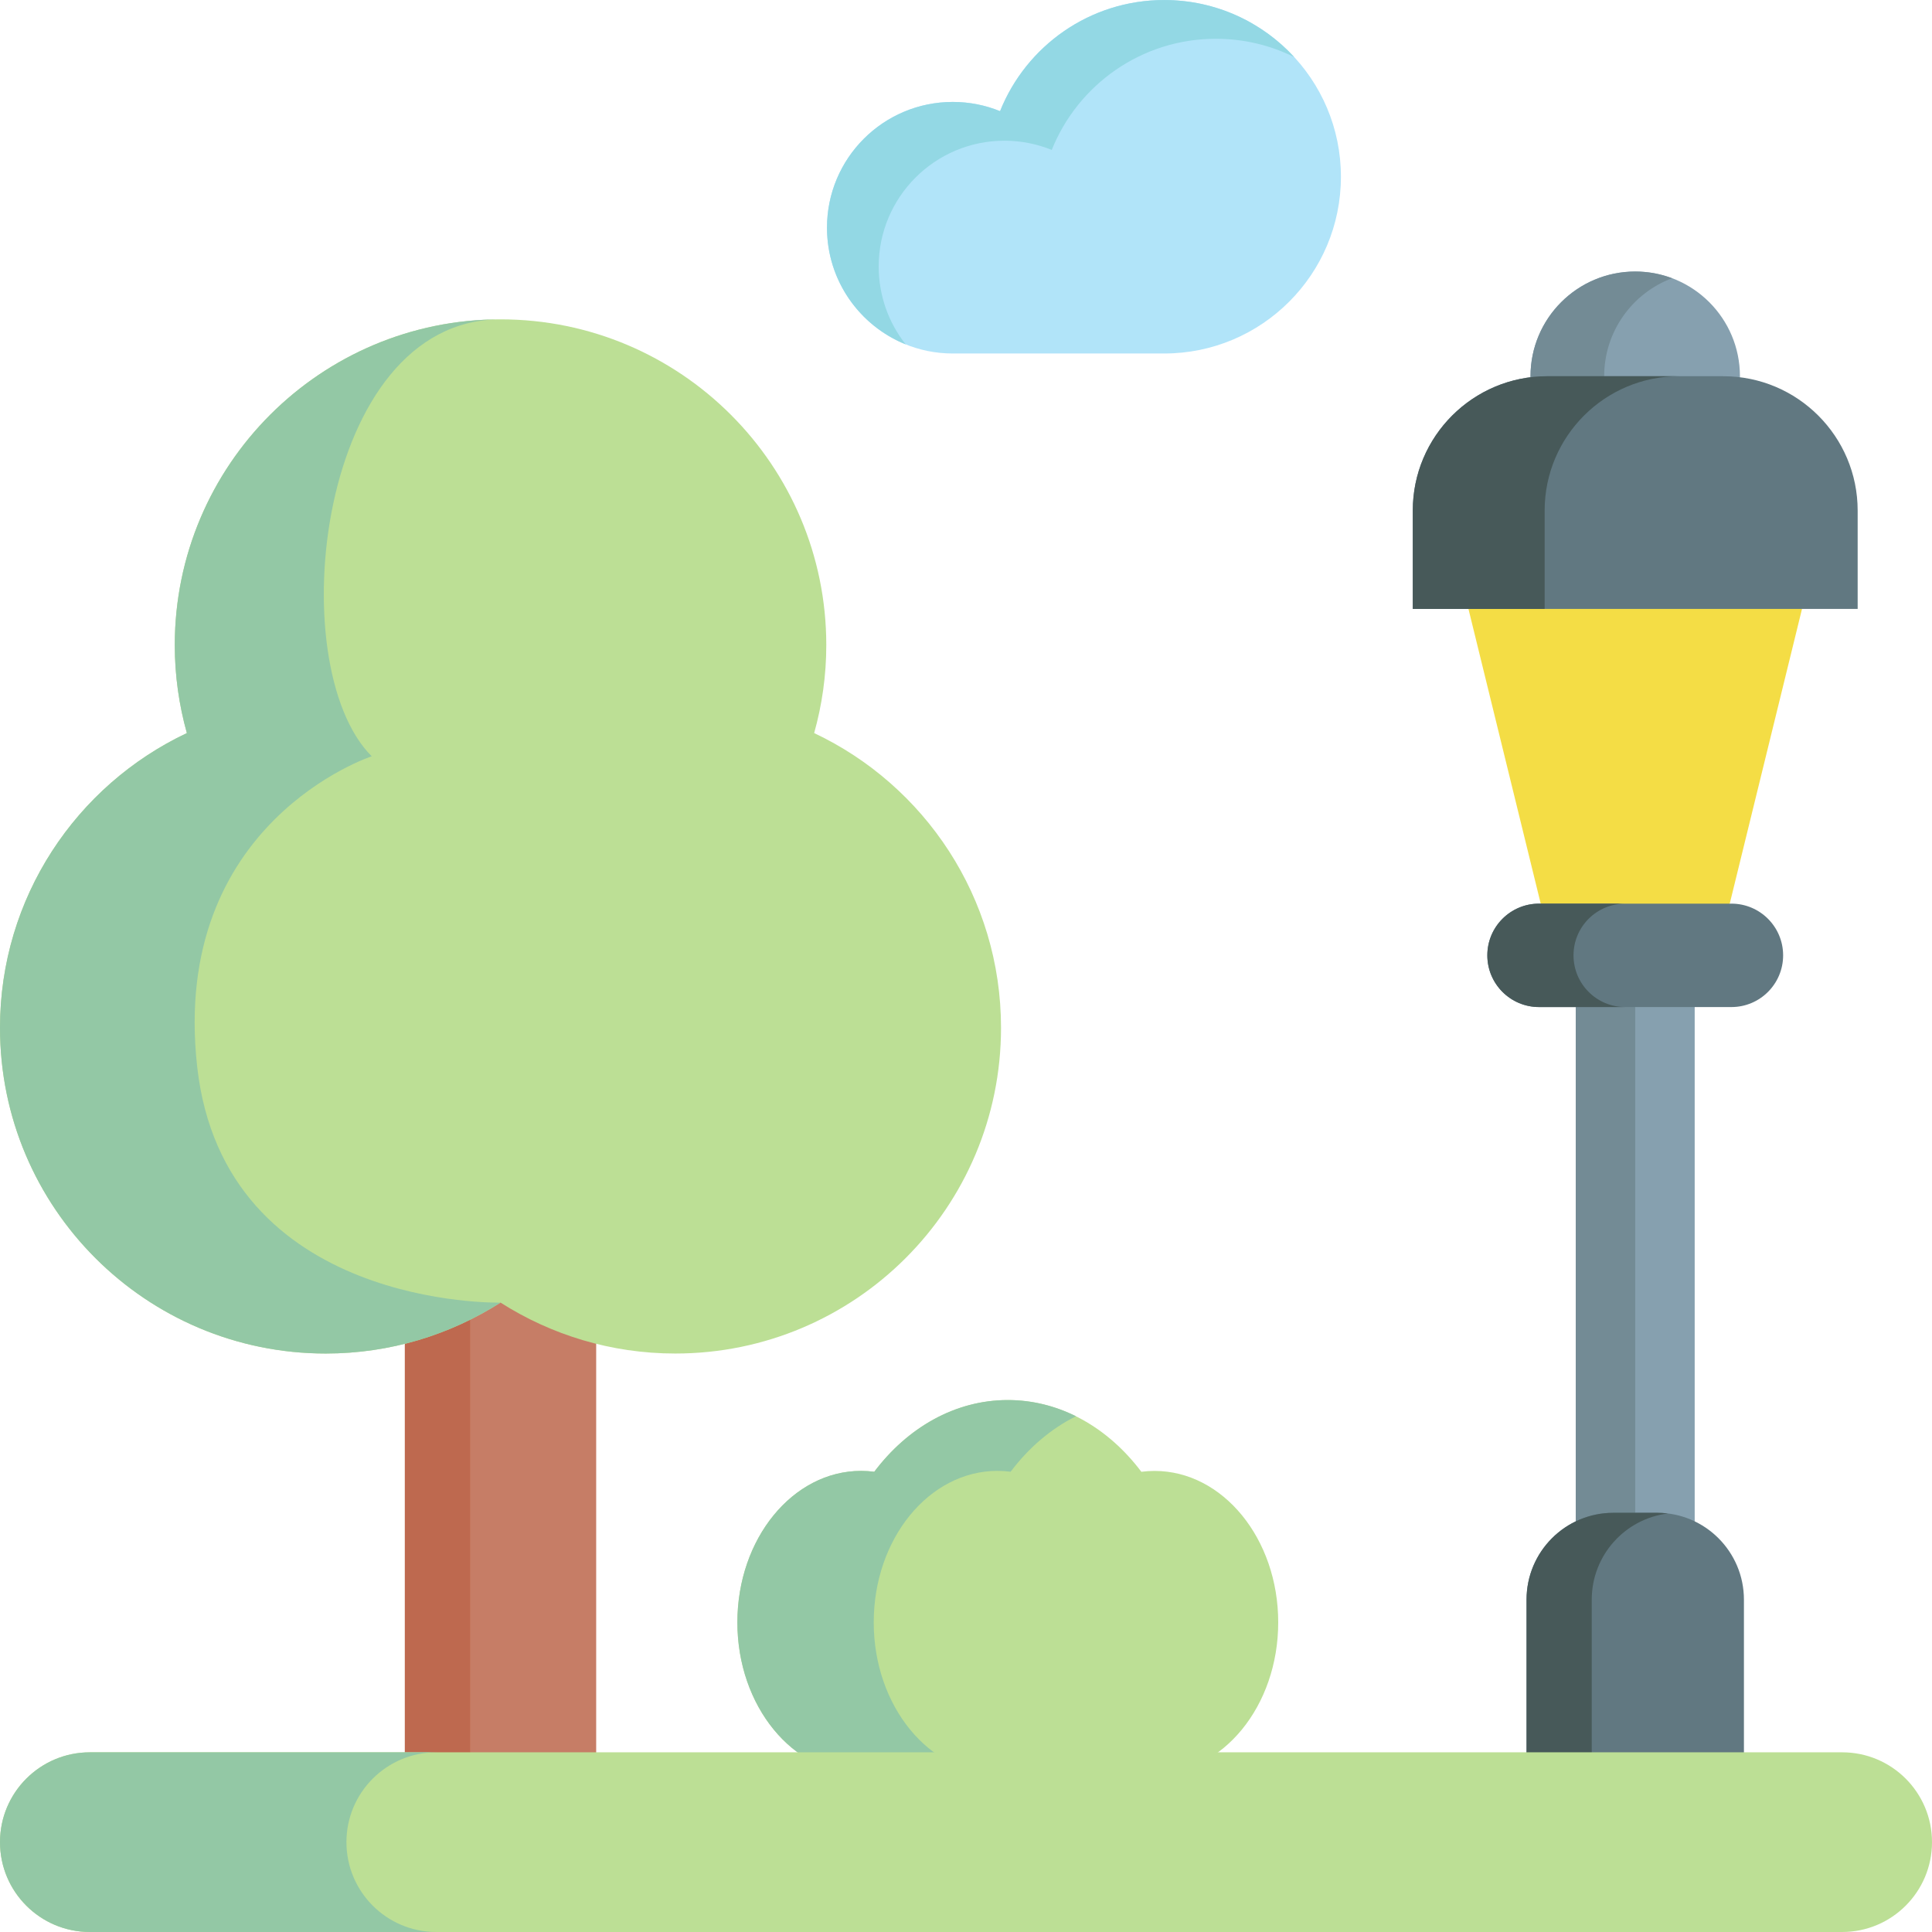<svg id="Capa_1" enable-background="new 0 0 512 512" height="512" viewBox="0 0 512 512" width="512" xmlns="http://www.w3.org/2000/svg"><g><circle cx="433.352" cy="99.703" fill="#86a0af" r="27.749"/><path d="m443.112 125.674c-3.039 1.154-6.325 1.782-9.766 1.782-15.319 0-27.743-12.424-27.743-27.753 0-15.319 12.424-27.743 27.743-27.743 3.441 0 6.727.628 9.766 1.772-10.508 3.945-17.987 14.093-17.987 25.971 0 11.889 7.479 22.036 17.987 25.971z" fill="#738b95"/><path d="m458.397 239.475-25.045 13.703-25.045-13.703-19.152-78.108 44.566-20.554 43.829 20.554z" fill="#f4dd45"/><path d="m417.594 253.178h31.517v161.697h-31.517z" fill="#86a0af"/><path d="m417.594 253.178h15.759v161.697h-15.759z" fill="#738b95"/><path d="m458.843 266.881h-50.981c-7.568 0-13.703-6.135-13.703-13.703 0-7.568 6.135-13.703 13.703-13.703h50.981c7.568 0 13.703 6.135 13.703 13.703 0 7.568-6.135 13.703-13.703 13.703z" fill="#617881"/><path d="m430.699 266.879h-22.839c-7.562 0-13.701-6.13-13.701-13.701 0-3.791 1.535-7.211 4.018-9.694 2.483-2.473 5.903-4.008 9.684-4.008h22.839c-3.791 0-7.211 1.535-9.694 4.008-2.473 2.483-4.008 5.903-4.008 9.694 0 7.572 6.129 13.701 13.701 13.701z" fill="#475959"/><path d="m456.687 99.703h-46.67c-19.669 0-35.614 15.945-35.614 35.614v26.05h117.898v-26.05c0-19.669-15.945-35.614-35.614-35.614z" fill="#617881"/><path d="m444.96 99.7c-19.666 0-35.613 15.947-35.613 35.613v26.053h-34.944v-26.053c0-19.666 15.947-35.613 35.613-35.613z" fill="#475959"/><path d="m462.159 423.93v74.533h-57.608v-74.533c0-12.723 10.312-23.025 23.025-23.025h11.559c12.712 0 23.024 10.302 23.024 23.025z" fill="#617881"/><path d="m441.999 401.091c-11.363 1.391-20.171 11.085-20.171 22.839v74.533h-17.276v-74.533c0-12.723 10.312-23.025 23.025-23.025h11.559c.967 0 1.925.062 2.863.186z" fill="#475959"/><path d="m305.953 389.809c-1.177 0-2.339.08-3.484.228-8.794-11.679-21.393-19.002-35.392-19.002s-26.598 7.322-35.392 19.002c-1.145-.148-2.307-.228-3.484-.228-18.109 0-32.788 17.968-32.788 40.133s14.68 40.133 32.788 40.133c1.177 0 2.339-.08 3.484-.228 8.794 11.679 21.393 19.002 35.392 19.002 14 0 26.598-7.322 35.392-19.002 1.145.148 2.307.228 3.484.228 18.109 0 32.788-17.968 32.788-40.133s-14.68-40.133-32.788-40.133z" fill="#bcdf95"/><path d="m285.152 484.548c-5.578 2.765-11.675 4.298-18.073 4.298-13.993 0-26.597-7.328-35.386-19.003-1.147.145-2.306.229-3.489.229-18.11 0-32.791-17.977-32.791-40.131 0-22.166 14.681-40.143 32.791-40.143 1.183 0 2.342.085 3.489.229 8.789-11.675 21.394-19.003 35.386-19.003 6.399 0 12.496 1.533 18.073 4.298-6.64 3.296-12.544 8.355-17.325 14.705-1.147-.145-2.318-.229-3.489-.229-18.11 0-32.791 17.977-32.791 40.143 0 22.154 14.681 40.131 32.791 40.131 1.171 0 2.342-.085 3.489-.229 4.781 6.351 10.685 11.41 17.325 14.705z" fill="#93c8a5"/><path d="m107.293 307.99h50.701v172.659h-50.701z" fill="#c67d66"/><path d="m107.293 307.99h17.299v172.659h-17.299z" fill="#be694f"/><g><path d="m488.191 464.381h-464.382c-13.149 0-23.809 10.66-23.809 23.81 0 13.149 10.66 23.809 23.809 23.809h464.382c13.149 0 23.809-10.66 23.809-23.809 0-13.15-10.66-23.81-23.809-23.81z" fill="#bcdf95"/><path d="m98.784 505.024c4.306 4.306 10.261 6.974 16.833 6.974h-91.81c-6.573 0-12.527-2.668-16.833-6.974s-6.974-10.261-6.974-16.833c0-13.155 10.662-23.808 23.807-23.808h91.81c-13.145 0-23.807 10.652-23.807 23.808 0 6.572 2.668 12.527 6.974 16.833z" fill="#93c8a5"/></g><path d="m265.282 272.37c0 47.677-38.642 86.329-86.329 86.329-17.039 0-32.925-4.965-46.307-13.495-13.392 8.53-29.267 13.495-46.317 13.495-47.677 0-86.329-38.653-86.329-86.329 0-34.511 20.253-64.283 49.521-78.098-2.071-7.418-3.204-15.236-3.204-23.313 0-47.677 38.652-86.329 86.329-86.329s86.329 38.652 86.329 86.329c0 8.077-1.133 15.896-3.214 23.313 29.268 13.814 49.521 43.587 49.521 78.098z" fill="#bcdf95"/><path d="m132.646 345.203c-13.392 8.53-29.267 13.495-46.317 13.495-47.677.001-86.329-38.652-86.329-86.328 0-34.511 20.253-64.283 49.521-78.098-2.071-7.418-3.204-15.236-3.204-23.313 0-47.677 38.652-86.329 86.329-86.329-48.532 0-58.298 91.645-34.14 115.793 0 0-53.446 17.472-46.255 82.219 7.149 64.354 80.395 62.561 80.395 62.561z" fill="#93c8a5"/><g><path d="m252.496 27.009c4.434 0 8.661.873 12.53 2.444 6.906-17.257 23.769-29.453 43.492-29.453 25.869 0 46.84 20.971 46.84 46.84s-20.971 46.84-46.84 46.84c-11.793 0-45.938 0-56.023 0-18.41 0-33.335-14.925-33.335-33.335 0-18.412 14.925-33.336 33.336-33.336z" fill="#b1e4f9"/><path d="m342.988 15.13c-6.253-3.111-13.31-4.852-20.768-4.852-19.718 0-36.582 12.197-43.494 29.453-3.863-1.566-8.097-2.442-12.527-2.442-18.409 0-33.337 14.927-33.337 33.337 0 7.798 2.678 14.969 7.16 20.645-12.228-4.945-20.861-16.926-20.861-30.926 0-18.409 14.927-33.326 33.337-33.326 4.43 0 8.654.865 12.527 2.442 6.902-17.256 23.766-29.453 43.494-29.453 13.639-.002 25.908 5.819 34.469 15.122z" fill="#93d8e4"/></g></g></svg>